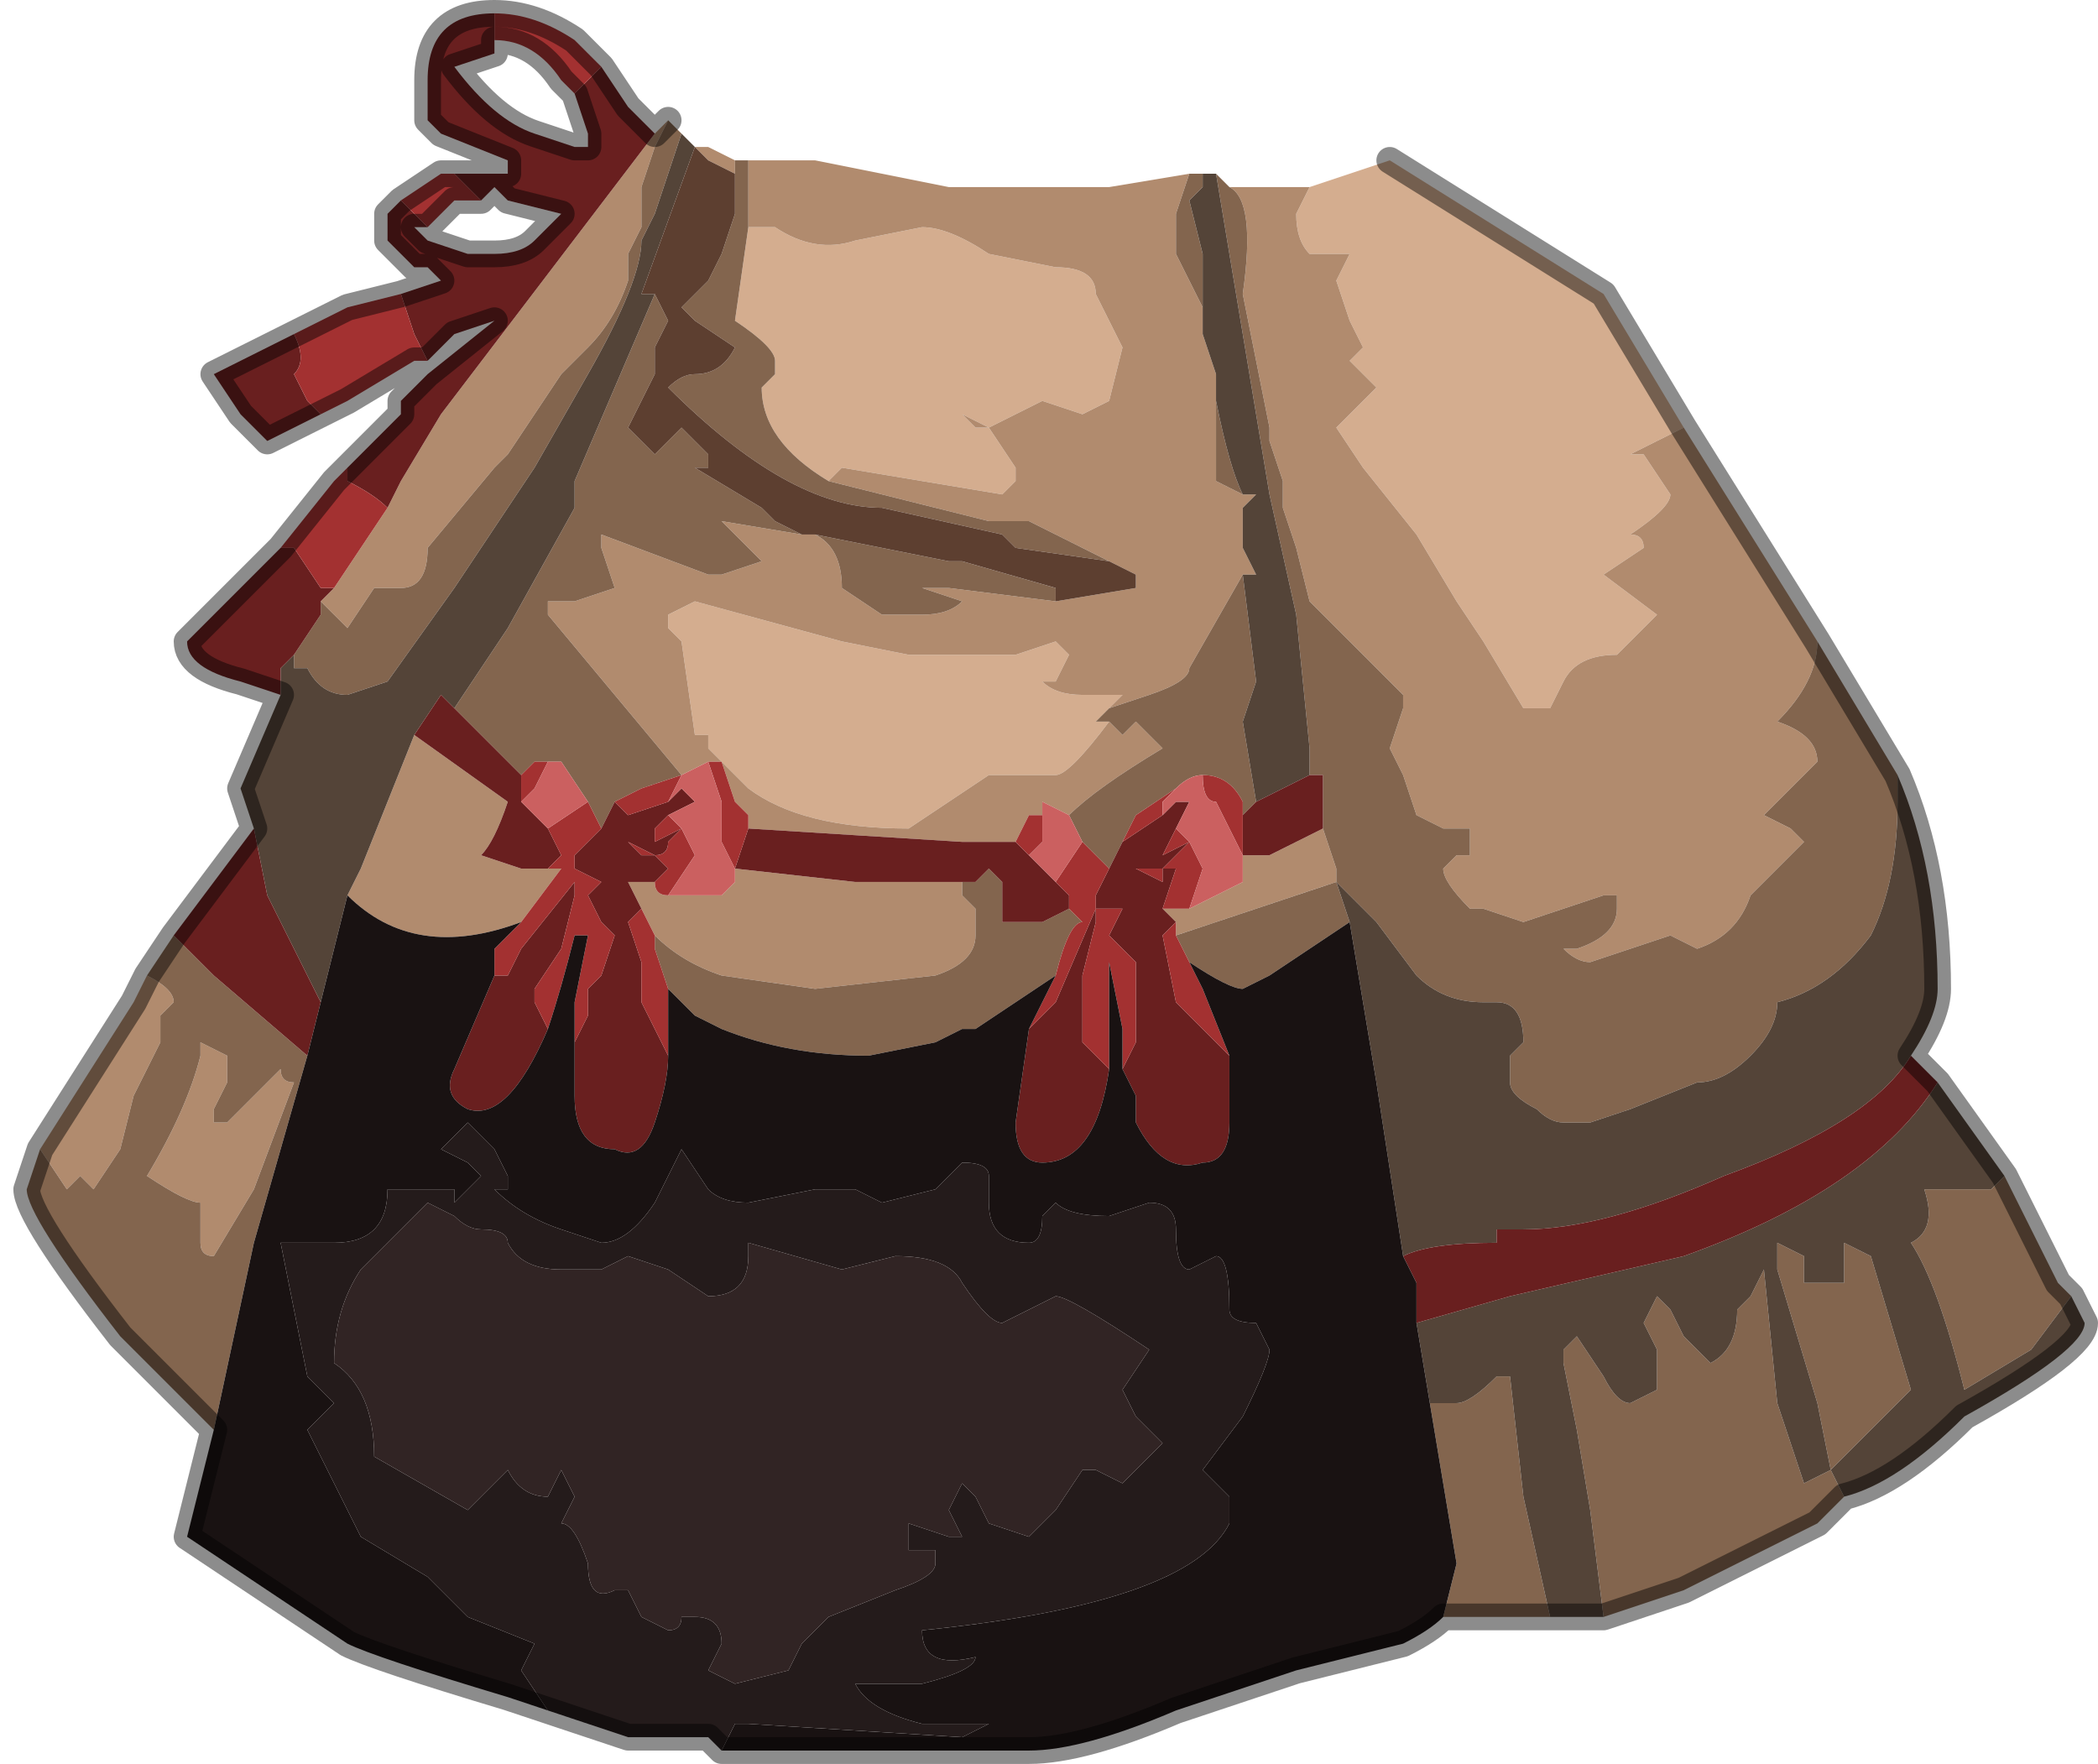 <?xml version="1.0" encoding="UTF-8" standalone="no"?>
<svg xmlns:xlink="http://www.w3.org/1999/xlink" height="6.6px" width="7.85px" xmlns="http://www.w3.org/2000/svg">
  <g transform="matrix(1.0, 0.0, 0.0, 1.0, 4.2, 6.7)">
    <path d="M0.7 -6.0 L0.7 -6.0 1.0 -6.1 1.4 -5.85 1.8 -5.6 2.1 -5.1 1.9 -5.0 1.95 -5.0 2.05 -4.85 Q2.05 -4.8 1.9 -4.7 1.95 -4.7 1.95 -4.65 L1.8 -4.55 2.0 -4.4 1.9 -4.3 1.85 -4.25 Q1.7 -4.25 1.65 -4.15 L1.6 -4.05 1.5 -4.05 1.35 -4.3 1.25 -4.45 1.1 -4.7 0.9 -4.95 0.8 -5.1 0.9 -5.2 0.95 -5.25 0.85 -5.35 0.9 -5.4 0.9 -5.4 0.85 -5.5 0.8 -5.65 0.85 -5.75 0.7 -5.75 Q0.65 -5.8 0.65 -5.9 L0.7 -6.0 M-0.05 -4.0 Q-0.2 -3.8 -0.25 -3.8 L-0.3 -3.8 -0.45 -3.8 -0.5 -3.8 -0.65 -3.7 -0.8 -3.6 Q-1.2 -3.6 -1.4 -3.75 L-1.4 -3.75 -1.55 -3.9 -1.55 -3.95 -1.6 -3.95 -1.65 -4.3 -1.7 -4.35 -1.7 -4.4 -1.6 -4.45 -1.05 -4.3 -0.8 -4.25 -0.6 -4.25 -0.4 -4.25 -0.25 -4.3 -0.2 -4.25 -0.25 -4.15 -0.25 -4.15 -0.3 -4.15 Q-0.25 -4.1 -0.15 -4.1 L-0.1 -4.1 0.0 -4.1 -0.05 -4.05 -0.05 -4.05 -0.1 -4.0 -0.1 -4.0 -0.05 -4.0 M-1.1 -4.9 Q-1.35 -5.05 -1.35 -5.25 L-1.3 -5.3 -1.3 -5.35 Q-1.3 -5.4 -1.45 -5.5 L-1.4 -5.85 -1.3 -5.85 Q-1.15 -5.75 -1.0 -5.8 L-0.75 -5.85 Q-0.65 -5.85 -0.5 -5.75 L-0.25 -5.7 Q-0.1 -5.7 -0.1 -5.6 L0.0 -5.4 -0.05 -5.2 -0.15 -5.15 -0.3 -5.2 -0.4 -5.15 -0.5 -5.1 -0.5 -5.1 -0.6 -5.15 -0.55 -5.1 -0.5 -5.1 -0.4 -4.95 -0.4 -4.9 -0.45 -4.85 -1.05 -4.95 -1.1 -4.9" fill="#d4ad8f" fill-rule="evenodd" stroke="none"/>
    <path d="M0.7 -6.0 L0.65 -5.9 Q0.65 -5.8 0.7 -5.75 L0.85 -5.75 0.8 -5.65 0.85 -5.5 0.9 -5.4 0.9 -5.4 0.85 -5.35 0.95 -5.25 0.9 -5.2 0.8 -5.1 0.9 -4.95 1.1 -4.7 1.25 -4.45 1.35 -4.3 1.5 -4.05 1.6 -4.05 1.65 -4.15 Q1.7 -4.25 1.85 -4.25 L1.9 -4.3 2.0 -4.4 1.8 -4.55 1.95 -4.65 Q1.95 -4.7 1.9 -4.7 2.05 -4.8 2.05 -4.85 L1.95 -5.0 1.9 -5.0 2.1 -5.1 2.6 -4.3 2.6 -4.3 Q2.6 -4.15 2.45 -4.0 2.6 -3.95 2.6 -3.85 L2.4 -3.65 2.5 -3.6 2.55 -3.55 2.35 -3.35 Q2.3 -3.2 2.15 -3.15 L2.05 -3.2 1.9 -3.15 1.9 -3.15 1.75 -3.1 Q1.7 -3.1 1.65 -3.15 L1.7 -3.15 Q1.85 -3.2 1.85 -3.3 L1.85 -3.35 1.8 -3.35 1.5 -3.25 1.35 -3.3 1.3 -3.3 Q1.2 -3.4 1.2 -3.45 L1.25 -3.5 1.3 -3.5 1.3 -3.6 1.2 -3.6 1.1 -3.65 1.05 -3.8 1.0 -3.9 1.05 -4.05 1.05 -4.1 0.7 -4.45 0.65 -4.65 0.6 -4.8 0.6 -4.9 0.55 -5.05 0.55 -5.1 0.45 -5.6 Q0.5 -5.95 0.4 -6.0 L0.7 -6.0 M0.75 -3.6 L0.8 -3.45 0.8 -3.4 0.8 -3.4 0.5 -3.3 0.2 -3.2 0.2 -3.25 0.1 -3.35 0.1 -3.35 0.15 -3.3 0.25 -3.3 0.35 -3.35 0.45 -3.4 0.45 -3.5 0.55 -3.5 Q0.65 -3.55 0.75 -3.6 L0.75 -3.6 M0.3 -5.55 L0.3 -5.45 0.35 -5.3 0.35 -4.9 0.45 -4.85 0.5 -4.85 0.5 -4.85 0.45 -4.8 0.45 -4.7 0.45 -4.65 0.5 -4.55 0.45 -4.55 0.25 -4.2 Q0.25 -4.15 0.1 -4.1 L-0.05 -4.05 0.0 -4.1 -0.1 -4.1 -0.15 -4.1 Q-0.25 -4.1 -0.3 -4.15 L-0.25 -4.15 -0.25 -4.15 -0.2 -4.25 -0.25 -4.3 -0.4 -4.25 -0.6 -4.25 -0.8 -4.25 -1.05 -4.3 -1.6 -4.45 -1.7 -4.4 -1.7 -4.35 -1.65 -4.3 -1.6 -3.95 -1.55 -3.95 -1.55 -3.9 -1.4 -3.75 -1.4 -3.75 Q-1.2 -3.6 -0.8 -3.6 L-0.65 -3.7 -0.5 -3.8 -0.45 -3.8 -0.3 -3.8 -0.25 -3.8 Q-0.2 -3.8 -0.05 -4.0 L0.0 -3.95 0.05 -4.0 0.05 -4.0 0.15 -3.9 Q-0.1 -3.75 -0.2 -3.65 L-0.3 -3.7 -0.3 -3.65 -0.35 -3.65 -0.4 -3.55 -0.6 -3.55 -1.4 -3.6 -1.4 -3.65 -1.45 -3.7 -1.5 -3.85 -1.55 -3.85 -1.65 -3.8 -1.65 -3.8 -2.15 -4.4 -2.15 -4.45 -2.05 -4.45 -1.9 -4.5 -1.95 -4.65 -1.95 -4.7 -1.55 -4.55 -1.5 -4.55 -1.35 -4.6 -1.45 -4.7 -1.5 -4.75 -1.2 -4.7 -1.15 -4.7 Q-1.05 -4.65 -1.05 -4.5 L-0.9 -4.4 -0.9 -4.4 -0.75 -4.4 Q-0.65 -4.4 -0.6 -4.45 L-0.75 -4.5 -0.75 -4.5 -0.65 -4.5 -0.25 -4.45 0.05 -4.5 0.05 -4.55 -0.05 -4.6 -0.35 -4.75 -0.5 -4.75 -1.1 -4.9 -1.05 -4.95 -0.45 -4.85 -0.4 -4.9 -0.4 -4.95 -0.5 -5.1 -0.55 -5.1 -0.6 -5.15 -0.5 -5.1 -0.5 -5.1 -0.4 -5.15 -0.3 -5.2 -0.15 -5.15 -0.05 -5.2 0.0 -5.4 -0.1 -5.6 Q-0.1 -5.7 -0.25 -5.7 L-0.5 -5.75 Q-0.65 -5.85 -0.75 -5.85 L-1.0 -5.8 Q-1.15 -5.75 -1.3 -5.85 L-1.4 -5.85 -1.4 -6.1 -1.15 -6.1 -0.65 -6.0 -0.2 -6.0 -0.05 -6.0 0.25 -6.05 0.2 -5.9 0.2 -5.75 0.3 -5.55 M-4.05 -2.4 L-3.7 -2.95 -3.65 -3.05 -3.65 -3.05 Q-3.55 -3.0 -3.55 -2.95 L-3.6 -2.9 -3.6 -2.8 -3.7 -2.6 -3.75 -2.4 -3.85 -2.25 -3.9 -2.3 -3.95 -2.25 -4.05 -2.4 M-1.75 -6.2 L-1.7 -6.25 -1.7 -6.25 -1.75 -6.15 -1.8 -6.0 -1.8 -5.85 -1.85 -5.75 -1.85 -5.65 Q-1.9 -5.5 -2.0 -5.4 L-2.1 -5.3 -2.3 -5.0 -2.35 -4.95 -2.6 -4.65 Q-2.6 -4.5 -2.7 -4.5 L-2.8 -4.5 -2.9 -4.35 -3.0 -4.45 -2.95 -4.5 -2.75 -4.8 -2.7 -4.9 -2.55 -5.15 -1.75 -6.2 -1.75 -6.2 M-1.6 -6.15 L-1.6 -6.15 -1.55 -6.15 -1.45 -6.1 -1.45 -6.05 -1.55 -6.1 -1.6 -6.15 M-2.25 -3.25 Q-2.65 -3.1 -2.9 -3.35 L-2.85 -3.45 -2.65 -3.95 -2.3 -3.7 Q-2.35 -3.55 -2.4 -3.5 L-2.25 -3.45 -2.15 -3.45 -2.1 -3.45 -2.25 -3.25 M-1.7 -3.35 L-1.6 -3.35 -1.5 -3.35 -1.45 -3.4 -1.45 -3.45 -1.0 -3.4 -0.6 -3.4 -0.6 -3.35 -0.55 -3.3 -0.55 -3.2 Q-0.55 -3.1 -0.7 -3.05 L-1.15 -3.0 -1.5 -3.05 Q-1.65 -3.1 -1.75 -3.2 L-1.8 -3.3 -1.85 -3.4 -1.8 -3.4 -1.75 -3.4 Q-1.75 -3.35 -1.7 -3.35 M-3.1 -2.65 L-3.25 -2.25 -3.4 -2.0 Q-3.45 -2.0 -3.45 -2.05 L-3.45 -2.2 Q-3.5 -2.2 -3.65 -2.3 -3.5 -2.55 -3.45 -2.75 L-3.45 -2.8 -3.35 -2.75 -3.35 -2.65 -3.4 -2.55 -3.4 -2.5 -3.35 -2.5 -3.15 -2.7 Q-3.15 -2.65 -3.1 -2.65" fill="#b18b6e" fill-rule="evenodd" stroke="none"/>
    <path d="M0.35 -6.05 L0.4 -6.0 Q0.5 -5.95 0.45 -5.6 L0.55 -5.1 0.55 -5.05 0.6 -4.9 0.6 -4.8 0.65 -4.65 0.7 -4.45 1.05 -4.1 1.05 -4.05 1.0 -3.9 1.05 -3.8 1.1 -3.65 1.2 -3.6 1.3 -3.6 1.3 -3.5 1.25 -3.5 1.2 -3.45 Q1.2 -3.4 1.3 -3.3 L1.35 -3.3 1.5 -3.25 1.8 -3.35 1.85 -3.35 1.85 -3.3 Q1.85 -3.2 1.7 -3.15 L1.65 -3.15 Q1.7 -3.1 1.75 -3.1 L1.9 -3.15 1.9 -3.15 2.05 -3.2 2.15 -3.15 Q2.3 -3.2 2.35 -3.35 L2.55 -3.55 2.5 -3.6 2.4 -3.65 2.6 -3.85 Q2.6 -3.95 2.45 -4.0 2.6 -4.15 2.6 -4.3 L2.6 -4.3 2.6 -4.3 2.9 -3.8 2.9 -3.7 Q2.9 -3.4 2.8 -3.2 2.65 -3.0 2.45 -2.95 2.45 -2.85 2.35 -2.75 2.25 -2.65 2.15 -2.65 L1.9 -2.55 1.75 -2.5 1.65 -2.5 Q1.6 -2.5 1.55 -2.55 1.45 -2.6 1.45 -2.65 L1.45 -2.75 1.5 -2.8 Q1.5 -2.95 1.4 -2.95 L1.35 -2.95 Q1.2 -2.95 1.1 -3.05 L0.95 -3.25 0.8 -3.4 0.8 -3.45 0.75 -3.6 0.75 -3.8 0.7 -3.8 0.7 -3.9 0.65 -4.4 0.55 -4.85 0.35 -6.05 M0.3 -6.05 L0.3 -6.0 0.25 -5.95 0.3 -5.75 0.3 -5.55 0.2 -5.75 0.2 -5.9 0.25 -6.05 0.3 -6.05 0.3 -6.05 M0.35 -5.3 L0.35 -5.2 Q0.4 -4.95 0.45 -4.85 L0.35 -4.9 0.35 -5.3 M0.45 -4.8 L0.45 -4.65 0.45 -4.7 0.45 -4.8 M0.45 -4.55 L0.5 -4.15 0.45 -4.0 0.5 -3.7 0.45 -3.65 0.45 -3.7 Q0.4 -3.8 0.3 -3.8 L0.3 -3.8 Q0.25 -3.8 0.2 -3.75 L0.05 -3.65 0.0 -3.55 -0.05 -3.45 -0.05 -3.45 -0.15 -3.55 -0.2 -3.65 Q-0.1 -3.75 0.15 -3.9 L0.05 -4.0 0.05 -4.0 0.0 -3.95 -0.05 -4.0 -0.1 -4.0 -0.1 -4.0 -0.05 -4.05 -0.05 -4.05 0.1 -4.1 Q0.25 -4.15 0.25 -4.2 L0.45 -4.55 M3.3 -2.3 L3.5 -1.9 3.55 -1.85 3.4 -1.65 3.15 -1.5 Q3.05 -1.9 2.95 -2.05 3.05 -2.1 3.0 -2.25 L3.25 -2.25 3.3 -2.3 M2.7 -1.1 L2.65 -1.05 2.6 -1.0 Q2.2 -0.8 2.1 -0.75 1.95 -0.7 1.8 -0.65 L1.75 -1.05 1.7 -1.35 1.65 -1.6 1.65 -1.65 1.7 -1.7 1.8 -1.55 Q1.85 -1.45 1.9 -1.45 L2.0 -1.5 2.0 -1.65 1.95 -1.75 2.0 -1.85 2.05 -1.8 Q2.05 -1.8 2.1 -1.7 L2.2 -1.6 Q2.3 -1.65 2.3 -1.8 L2.35 -1.85 2.4 -1.95 2.45 -1.45 2.55 -1.15 2.65 -1.2 2.6 -1.45 2.45 -1.95 2.45 -2.05 2.55 -2.0 2.55 -1.9 2.65 -1.9 Q2.7 -1.9 2.7 -1.9 L2.7 -2.05 2.8 -2.0 2.95 -1.5 2.8 -1.35 2.65 -1.2 2.7 -1.1 M1.6 -0.65 L1.2 -0.65 1.25 -0.85 1.2 -1.15 1.15 -1.45 1.25 -1.45 Q1.3 -1.45 1.4 -1.55 L1.4 -1.55 1.45 -1.55 1.5 -1.1 1.6 -0.65 M-3.4 -1.35 L-3.75 -1.7 Q-4.1 -2.15 -4.1 -2.25 L-4.05 -2.4 -3.95 -2.25 -3.9 -2.3 -3.85 -2.25 -3.75 -2.4 -3.7 -2.6 -3.6 -2.8 -3.6 -2.9 -3.55 -2.95 Q-3.55 -3.0 -3.65 -3.05 L-3.65 -3.05 -3.55 -3.2 -3.4 -3.05 -3.05 -2.75 -3.25 -2.05 -3.4 -1.35 M-1.7 -6.25 L-1.7 -6.25 -1.65 -6.2 -1.7 -6.05 -1.75 -5.9 -1.8 -5.8 Q-1.8 -5.65 -2.0 -5.3 L-2.2 -4.95 -2.3 -4.8 -2.5 -4.5 -2.75 -4.15 -2.9 -4.1 Q-3.0 -4.1 -3.05 -4.2 L-3.1 -4.2 -3.1 -4.25 -3.0 -4.4 -3.0 -4.45 -2.9 -4.35 -2.8 -4.5 -2.7 -4.5 Q-2.6 -4.5 -2.6 -4.65 L-2.35 -4.95 -2.3 -5.0 -2.1 -5.3 -2.0 -5.4 Q-1.9 -5.5 -1.85 -5.65 L-1.85 -5.75 -1.8 -5.85 -1.8 -6.0 -1.75 -6.15 -1.7 -6.25 M-1.45 -6.1 L-1.4 -6.1 -1.4 -5.85 -1.45 -5.5 Q-1.3 -5.4 -1.3 -5.35 L-1.3 -5.3 -1.35 -5.25 Q-1.35 -5.05 -1.1 -4.9 L-0.5 -4.75 -0.35 -4.75 -0.05 -4.6 -0.4 -4.65 -0.45 -4.7 -0.9 -4.8 Q-1.25 -4.8 -1.7 -5.25 -1.65 -5.3 -1.6 -5.3 -1.5 -5.3 -1.45 -5.4 L-1.6 -5.5 -1.65 -5.55 -1.55 -5.65 -1.5 -5.75 -1.45 -5.9 -1.45 -6.05 -1.45 -6.1 M-0.25 -4.45 L-0.65 -4.5 -0.75 -4.5 -0.75 -4.5 -0.6 -4.45 Q-0.65 -4.4 -0.75 -4.4 L-0.9 -4.4 -0.9 -4.4 -1.05 -4.5 Q-1.05 -4.65 -1.15 -4.7 L-0.65 -4.6 -0.6 -4.6 -0.25 -4.5 -0.25 -4.45 M-1.2 -4.7 L-1.5 -4.75 -1.45 -4.7 -1.35 -4.6 -1.5 -4.55 -1.55 -4.55 -1.95 -4.7 -1.95 -4.65 -1.9 -4.5 -2.05 -4.45 -2.15 -4.45 -2.15 -4.4 -1.65 -3.8 -1.8 -3.75 -1.9 -3.7 -1.95 -3.6 -1.95 -3.6 -2.0 -3.7 -2.1 -3.85 -2.15 -3.85 -2.15 -3.85 -2.2 -3.85 -2.25 -3.8 -2.5 -4.05 -2.3 -4.35 -2.05 -4.8 -2.05 -4.9 -1.75 -5.6 -1.7 -5.5 -1.75 -5.4 -1.75 -5.3 -1.8 -5.2 -1.85 -5.1 -1.75 -5.0 -1.65 -5.1 -1.6 -5.05 -1.55 -5.0 -1.55 -4.95 -1.6 -4.95 -1.35 -4.8 -1.3 -4.75 -1.2 -4.7 M0.8 -3.4 L0.85 -3.25 0.55 -3.05 0.45 -3.0 Q0.4 -3.0 0.25 -3.1 L0.2 -3.2 0.5 -3.3 0.8 -3.4 0.8 -3.4 M-0.25 -3.05 L-0.55 -2.85 -0.6 -2.85 -0.7 -2.8 -0.95 -2.75 Q-1.25 -2.75 -1.5 -2.85 L-1.6 -2.9 -1.7 -3.0 -1.7 -3.0 -1.75 -3.15 -1.75 -3.2 Q-1.65 -3.1 -1.5 -3.05 L-1.15 -3.0 -0.7 -3.05 Q-0.55 -3.1 -0.55 -3.2 L-0.55 -3.3 -0.6 -3.35 -0.6 -3.4 -0.55 -3.4 -0.5 -3.45 -0.45 -3.4 -0.45 -3.25 -0.3 -3.25 -0.2 -3.3 -0.15 -3.25 Q-0.2 -3.25 -0.25 -3.05 M-3.1 -2.65 Q-3.15 -2.65 -3.15 -2.7 L-3.35 -2.5 -3.4 -2.5 -3.4 -2.55 -3.35 -2.65 -3.35 -2.75 -3.45 -2.8 -3.45 -2.75 Q-3.5 -2.55 -3.65 -2.3 -3.5 -2.2 -3.45 -2.2 L-3.45 -2.05 Q-3.45 -2.0 -3.4 -2.0 L-3.25 -2.25 -3.1 -2.65" fill="#83654e" fill-rule="evenodd" stroke="none"/>
    <path d="M0.35 -6.05 L0.55 -4.85 0.65 -4.4 0.7 -3.9 0.7 -3.8 0.5 -3.7 0.45 -4.0 0.5 -4.15 0.45 -4.55 0.5 -4.55 0.45 -4.65 0.45 -4.8 0.5 -4.85 0.5 -4.85 0.45 -4.85 Q0.4 -4.95 0.35 -5.2 L0.35 -5.3 0.3 -5.45 0.3 -5.55 0.3 -5.75 0.25 -5.95 0.3 -6.0 0.3 -6.05 0.35 -6.05 0.35 -6.05 M0.8 -3.45 L0.8 -3.4 0.95 -3.25 1.1 -3.05 Q1.2 -2.95 1.35 -2.95 L1.4 -2.95 Q1.5 -2.95 1.5 -2.8 L1.45 -2.75 1.45 -2.65 Q1.45 -2.6 1.55 -2.55 1.6 -2.5 1.65 -2.5 L1.75 -2.5 1.9 -2.55 2.15 -2.65 Q2.25 -2.65 2.35 -2.75 2.45 -2.85 2.45 -2.95 2.65 -3.0 2.8 -3.2 2.9 -3.4 2.9 -3.7 L2.9 -3.8 Q3.05 -3.45 3.05 -3.0 3.05 -2.9 2.95 -2.75 2.8 -2.5 2.25 -2.3 1.8 -2.1 1.5 -2.1 L1.4 -2.1 1.4 -2.05 Q1.15 -2.05 1.05 -2.0 L0.95 -2.65 0.85 -3.25 0.8 -3.4 0.8 -3.45 M1.1 -1.75 L1.45 -1.85 2.1 -2.0 Q2.8 -2.25 3.05 -2.65 L3.3 -2.3 3.25 -2.25 3.0 -2.25 Q3.05 -2.1 2.95 -2.05 3.05 -1.9 3.15 -1.5 L3.4 -1.65 3.55 -1.85 3.6 -1.75 Q3.6 -1.65 3.15 -1.4 2.9 -1.15 2.7 -1.1 L2.65 -1.2 2.8 -1.35 2.95 -1.5 2.8 -2.0 2.7 -2.05 2.7 -1.9 Q2.7 -1.9 2.65 -1.9 L2.55 -1.9 2.55 -2.0 2.45 -2.05 2.45 -1.95 2.6 -1.45 2.65 -1.2 2.55 -1.15 2.45 -1.45 2.4 -1.95 2.35 -1.85 2.3 -1.8 Q2.3 -1.65 2.2 -1.6 L2.1 -1.7 Q2.05 -1.8 2.05 -1.8 L2.0 -1.85 1.95 -1.75 2.0 -1.65 2.0 -1.5 1.9 -1.45 Q1.85 -1.45 1.8 -1.55 L1.7 -1.7 1.65 -1.65 1.65 -1.6 1.7 -1.35 1.75 -1.05 1.8 -0.65 1.65 -0.65 1.6 -0.65 1.5 -1.1 1.45 -1.55 1.4 -1.55 1.4 -1.55 Q1.3 -1.45 1.25 -1.45 L1.15 -1.45 1.1 -1.75 M-3.25 -3.6 L-3.3 -3.75 -3.15 -4.1 -3.15 -4.2 -3.1 -4.25 -3.1 -4.2 -3.05 -4.2 Q-3.0 -4.1 -2.9 -4.1 L-2.75 -4.15 -2.5 -4.5 -2.3 -4.8 -2.2 -4.95 -2.0 -5.3 Q-1.8 -5.65 -1.8 -5.8 L-1.75 -5.9 -1.7 -6.05 -1.65 -6.2 -1.6 -6.15 -1.6 -6.15 -1.8 -5.6 -1.75 -5.6 -1.75 -5.6 -2.05 -4.9 -2.05 -4.8 -2.3 -4.35 -2.5 -4.05 -2.55 -4.1 -2.65 -3.95 -2.85 -3.45 -2.9 -3.35 -3.0 -2.95 -3.2 -3.35 -3.25 -3.6" fill="#544438" fill-rule="evenodd" stroke="none"/>
    <path d="M0.7 -3.8 L0.75 -3.8 0.75 -3.6 0.75 -3.6 Q0.65 -3.55 0.55 -3.5 L0.45 -3.5 0.45 -3.65 0.5 -3.7 0.7 -3.8 M2.95 -2.75 L3.05 -2.65 Q2.8 -2.25 2.1 -2.0 L1.45 -1.85 1.1 -1.75 1.1 -1.9 1.05 -2.0 Q1.15 -2.05 1.4 -2.05 L1.4 -2.1 1.5 -2.1 Q1.8 -2.1 2.25 -2.3 2.8 -2.5 2.95 -2.75 M-3.55 -3.2 L-3.25 -3.6 -3.2 -3.35 -3.0 -2.95 -3.05 -2.75 -3.4 -3.05 -3.55 -3.2 M-3.15 -4.1 L-3.3 -4.15 Q-3.5 -4.2 -3.5 -4.3 L-3.15 -4.65 -3.15 -4.65 -3.1 -4.65 -3.0 -4.5 -2.95 -4.5 -3.0 -4.45 -3.0 -4.4 -3.1 -4.25 -3.15 -4.2 -3.15 -4.1 M-2.9 -4.95 L-2.7 -5.15 -2.7 -5.2 -2.6 -5.3 -2.6 -5.3 -2.35 -5.5 -2.5 -5.45 -2.6 -5.35 -2.65 -5.45 -2.7 -5.6 -2.55 -5.65 -2.6 -5.7 -2.65 -5.7 -2.75 -5.8 -2.75 -5.9 -2.7 -5.95 -2.6 -5.85 -2.65 -5.85 -2.6 -5.8 -2.45 -5.75 -2.35 -5.75 Q-2.25 -5.75 -2.2 -5.8 L-2.1 -5.9 -2.3 -5.95 -2.35 -6.0 -2.4 -5.95 -2.45 -6.0 -2.5 -6.05 -2.3 -6.05 -2.3 -6.1 -2.55 -6.2 -2.6 -6.25 -2.6 -6.4 Q-2.6 -6.65 -2.35 -6.65 L-2.35 -6.65 -2.35 -6.5 -2.5 -6.45 Q-2.35 -6.25 -2.2 -6.2 L-2.05 -6.15 -2.0 -6.15 -2.0 -6.2 -2.05 -6.35 -2.0 -6.4 -1.95 -6.45 -1.85 -6.3 -1.75 -6.2 -1.75 -6.2 -2.55 -5.15 -2.7 -4.9 -2.75 -4.8 Q-2.8 -4.85 -2.9 -4.9 L-2.9 -4.95 M-3.0 -5.15 L-3.2 -5.05 -3.3 -5.15 -3.4 -5.3 -3.1 -5.45 -3.1 -5.45 Q-3.05 -5.35 -3.1 -5.3 L-3.05 -5.2 -3.0 -5.15 M-1.4 -3.6 L-0.6 -3.55 -0.4 -3.55 -0.35 -3.65 -0.4 -3.55 -0.4 -3.55 -0.35 -3.5 -0.3 -3.45 -0.25 -3.4 -0.2 -3.35 -0.2 -3.3 -0.3 -3.25 -0.45 -3.25 -0.45 -3.4 -0.5 -3.45 -0.55 -3.4 -0.6 -3.4 -1.0 -3.4 -1.45 -3.45 -1.45 -3.45 -1.4 -3.6 M0.15 -3.65 L0.2 -3.7 0.25 -3.7 0.2 -3.6 0.15 -3.5 0.15 -3.5 0.25 -3.55 0.2 -3.5 0.15 -3.45 0.05 -3.45 0.15 -3.4 Q0.15 -3.4 0.15 -3.45 L0.2 -3.45 0.15 -3.3 0.1 -3.35 0.1 -3.35 0.2 -3.25 0.15 -3.2 0.2 -2.95 0.25 -2.9 0.4 -2.75 0.4 -2.5 Q0.4 -2.35 0.3 -2.35 0.15 -2.3 0.05 -2.5 L0.05 -2.6 0.0 -2.7 0.05 -2.8 0.05 -2.9 0.05 -3.1 0.0 -3.15 -0.05 -3.2 0.0 -3.3 -0.1 -3.3 -0.1 -3.35 -0.05 -3.45 -0.05 -3.45 0.0 -3.55 0.0 -3.55 0.15 -3.65 M0.25 -3.55 L0.25 -3.55 0.25 -3.55 M-0.05 -2.7 Q-0.1 -2.35 -0.3 -2.35 -0.4 -2.35 -0.4 -2.5 L-0.35 -2.85 -0.3 -2.9 -0.25 -2.95 -0.1 -3.3 -0.1 -3.25 -0.15 -3.05 -0.15 -2.8 -0.05 -2.7 M-1.7 -2.75 Q-1.7 -2.65 -1.75 -2.5 -1.8 -2.35 -1.9 -2.4 -2.05 -2.4 -2.05 -2.6 L-2.05 -2.8 -2.0 -2.9 -2.0 -3.0 -1.95 -3.05 -1.9 -3.2 -1.95 -3.25 -2.0 -3.35 -1.95 -3.4 -2.05 -3.45 -2.05 -3.5 -1.95 -3.6 -1.95 -3.6 -1.9 -3.7 -1.85 -3.65 -1.7 -3.7 -1.65 -3.75 -1.6 -3.7 -1.7 -3.65 -1.75 -3.6 -1.75 -3.55 -1.65 -3.6 -1.7 -3.55 Q-1.7 -3.5 -1.75 -3.5 L-1.85 -3.55 -1.8 -3.5 -1.75 -3.5 -1.7 -3.45 -1.75 -3.4 -1.8 -3.4 -1.85 -3.4 -1.8 -3.3 -1.8 -3.3 -1.85 -3.25 -1.8 -3.1 -1.8 -2.95 -1.7 -2.75 M-2.15 -2.85 Q-2.3 -2.5 -2.45 -2.55 -2.55 -2.6 -2.5 -2.7 L-2.35 -3.05 -2.3 -3.05 -2.25 -3.15 -2.05 -3.4 -2.05 -3.35 -2.1 -3.15 -2.2 -3.0 -2.2 -2.95 -2.15 -2.85 M-2.5 -4.05 L-2.25 -3.8 -2.2 -3.85 -2.25 -3.8 -2.25 -3.7 -2.2 -3.65 -2.15 -3.6 -2.1 -3.5 -2.15 -3.45 -2.25 -3.45 -2.4 -3.5 Q-2.35 -3.55 -2.3 -3.7 L-2.65 -3.95 -2.55 -4.1 -2.5 -4.05 M-1.65 -3.6 L-1.65 -3.6 -1.65 -3.6" fill="#691f1f" fill-rule="evenodd" stroke="none"/>
    <path d="M-0.05 -4.6 L0.05 -4.55 0.05 -4.5 -0.25 -4.45 -0.25 -4.5 -0.6 -4.6 -0.65 -4.6 -1.15 -4.7 -1.2 -4.7 -1.3 -4.75 -1.35 -4.8 -1.6 -4.95 -1.55 -4.95 -1.55 -5.0 -1.6 -5.05 -1.65 -5.1 -1.75 -5.0 -1.85 -5.1 -1.8 -5.2 -1.75 -5.3 -1.75 -5.4 -1.7 -5.5 -1.75 -5.6 -1.75 -5.6 -1.8 -5.6 -1.6 -6.15 -1.55 -6.1 -1.45 -6.05 -1.45 -5.9 -1.5 -5.75 -1.55 -5.65 -1.65 -5.55 -1.6 -5.5 -1.45 -5.4 Q-1.5 -5.3 -1.6 -5.3 -1.65 -5.3 -1.7 -5.25 -1.25 -4.8 -0.9 -4.8 L-0.45 -4.7 -0.4 -4.65 -0.05 -4.6" fill="#5d3f30" fill-rule="evenodd" stroke="none"/>
    <path d="M-3.15 -4.65 L-2.95 -4.9 -2.9 -4.95 -2.9 -4.9 Q-2.8 -4.85 -2.75 -4.8 L-2.95 -4.5 -3.0 -4.5 -3.1 -4.65 -3.15 -4.65 M-2.6 -5.35 L-2.65 -5.35 -2.9 -5.2 -3.0 -5.15 -3.05 -5.2 -3.1 -5.3 Q-3.05 -5.35 -3.1 -5.45 L-3.1 -5.45 -2.9 -5.55 -2.7 -5.6 -2.65 -5.45 -2.6 -5.35 M-2.7 -5.95 L-2.55 -6.05 -2.55 -6.05 -2.5 -6.05 -2.45 -6.0 -2.4 -5.95 -2.5 -5.95 -2.55 -5.9 -2.6 -5.85 -2.7 -5.95 M-2.35 -6.65 Q-2.2 -6.65 -2.05 -6.55 L-1.95 -6.45 -2.0 -6.4 -2.05 -6.35 -2.1 -6.4 Q-2.2 -6.55 -2.35 -6.55 L-2.35 -6.5 -2.35 -6.65 M-1.55 -3.85 L-1.5 -3.85 -1.45 -3.7 -1.4 -3.65 -1.4 -3.6 -1.45 -3.45 -1.45 -3.45 -1.45 -3.4 -1.45 -3.45 -1.5 -3.55 -1.5 -3.7 -1.5 -3.7 -1.55 -3.85 -1.55 -3.85 M-0.35 -3.65 L-0.3 -3.65 -0.3 -3.65 -0.3 -3.55 -0.35 -3.5 -0.35 -3.5 -0.4 -3.55 -0.4 -3.55 -0.35 -3.65 M0.45 -3.4 L0.45 -3.5 0.4 -3.6 0.35 -3.7 Q0.3 -3.7 0.3 -3.8 L0.3 -3.8 0.3 -3.8 Q0.4 -3.8 0.45 -3.7 L0.45 -3.65 0.45 -3.5 0.45 -3.4 M0.2 -3.75 L0.15 -3.7 0.15 -3.65 0.0 -3.55 0.0 -3.55 0.05 -3.65 0.2 -3.75 M0.2 -3.6 L0.25 -3.55 0.3 -3.45 0.25 -3.3 0.15 -3.3 0.2 -3.45 0.15 -3.45 Q0.15 -3.4 0.15 -3.4 L0.05 -3.45 0.15 -3.45 0.2 -3.5 0.25 -3.55 0.15 -3.5 0.15 -3.5 0.2 -3.6 M-0.05 -3.45 L-0.1 -3.35 -0.1 -3.3 0.0 -3.3 -0.05 -3.2 0.0 -3.15 0.05 -3.1 0.05 -2.9 0.05 -2.8 0.0 -2.7 0.0 -2.85 -0.05 -3.1 -0.05 -2.7 -0.15 -2.8 -0.15 -3.05 -0.1 -3.25 -0.1 -3.3 -0.25 -2.95 -0.3 -2.9 -0.35 -2.85 -0.3 -2.95 -0.25 -3.05 Q-0.2 -3.25 -0.15 -3.25 L-0.2 -3.3 -0.2 -3.35 -0.25 -3.4 -0.15 -3.55 -0.05 -3.45 M0.4 -2.75 L0.25 -2.9 0.2 -2.95 0.15 -3.2 0.2 -3.25 0.2 -3.2 0.25 -3.1 0.3 -3.0 0.4 -2.75 M-1.7 -3.0 L-1.7 -2.75 -1.8 -2.95 -1.8 -3.1 -1.85 -3.25 -1.8 -3.3 -1.8 -3.3 -1.75 -3.2 -1.75 -3.15 -1.7 -3.0 -1.7 -3.0 M-2.05 -2.8 L-2.05 -2.95 -2.0 -3.2 -2.05 -3.2 Q-2.1 -3.0 -2.15 -2.85 L-2.2 -2.95 -2.2 -3.0 -2.1 -3.15 -2.05 -3.35 -2.05 -3.4 -2.25 -3.15 -2.3 -3.05 -2.35 -3.05 -2.35 -3.15 -2.25 -3.25 -2.25 -3.25 -2.1 -3.45 -2.15 -3.45 -2.1 -3.5 -2.15 -3.6 -2.0 -3.7 -1.95 -3.6 -2.05 -3.5 -2.05 -3.45 -1.95 -3.4 -2.0 -3.35 -1.95 -3.25 -1.9 -3.2 -1.95 -3.05 -2.0 -3.0 -2.0 -2.9 -2.05 -2.8 M-2.2 -3.85 L-2.15 -3.85 -2.15 -3.85 -2.2 -3.75 -2.2 -3.75 -2.25 -3.7 -2.25 -3.7 -2.25 -3.8 -2.2 -3.85 M-1.9 -3.7 L-1.8 -3.75 -1.65 -3.8 -1.7 -3.7 -1.7 -3.7 -1.85 -3.65 -1.9 -3.7 M-1.7 -3.65 L-1.65 -3.6 -1.6 -3.5 -1.7 -3.35 Q-1.75 -3.35 -1.75 -3.4 L-1.7 -3.45 -1.75 -3.5 -1.8 -3.5 -1.85 -3.55 -1.75 -3.5 Q-1.7 -3.5 -1.7 -3.55 L-1.65 -3.6 -1.75 -3.55 -1.75 -3.6 -1.7 -3.65" fill="#a33131" fill-rule="evenodd" stroke="none"/>
    <path d="M-1.65 -3.8 L-1.65 -3.8 -1.55 -3.85 -1.55 -3.85 -1.5 -3.7 -1.5 -3.7 -1.5 -3.55 -1.45 -3.45 -1.45 -3.4 -1.5 -3.35 -1.6 -3.35 -1.7 -3.35 -1.6 -3.5 -1.65 -3.6 -1.7 -3.65 -1.6 -3.7 -1.65 -3.75 -1.7 -3.7 -1.7 -3.7 -1.65 -3.8 M-0.3 -3.65 L-0.3 -3.7 -0.2 -3.65 -0.15 -3.55 -0.25 -3.4 -0.3 -3.45 -0.35 -3.5 -0.35 -3.5 -0.3 -3.55 -0.3 -3.65 -0.3 -3.65 M0.3 -3.8 L0.3 -3.8 Q0.3 -3.7 0.35 -3.7 L0.4 -3.6 0.45 -3.5 0.45 -3.4 0.35 -3.35 0.25 -3.3 0.3 -3.45 0.25 -3.55 0.2 -3.6 0.25 -3.7 0.2 -3.7 0.15 -3.65 0.15 -3.7 0.2 -3.75 Q0.25 -3.8 0.3 -3.8 M0.25 -3.55 L0.25 -3.55 0.25 -3.55 M-2.15 -3.85 L-2.15 -3.85 -2.1 -3.85 -2.0 -3.7 -2.15 -3.6 -2.2 -3.65 -2.25 -3.7 -2.25 -3.7 -2.2 -3.75 -2.2 -3.75 -2.15 -3.85 -2.15 -3.85 M-1.65 -3.6 L-1.65 -3.6 -1.65 -3.6" fill="#cb6060" fill-rule="evenodd" stroke="none"/>
    <path d="M1.05 -2.0 L1.1 -1.9 1.1 -1.75 1.15 -1.45 1.2 -1.15 1.25 -0.85 1.2 -0.65 Q1.15 -0.6 1.05 -0.55 L0.65 -0.45 0.2 -0.3 Q-0.15 -0.15 -0.35 -0.15 L-1.5 -0.15 -1.45 -0.25 -1.45 -0.25 -1.4 -0.25 -0.6 -0.2 -0.5 -0.25 -0.75 -0.25 Q-0.95 -0.3 -1.0 -0.4 L-0.75 -0.4 Q-0.55 -0.45 -0.55 -0.5 -0.75 -0.45 -0.75 -0.6 0.25 -0.7 0.4 -1.0 L0.4 -1.1 0.3 -1.2 0.45 -1.4 Q0.55 -1.6 0.55 -1.65 L0.5 -1.75 Q0.4 -1.75 0.4 -1.8 L0.4 -1.8 Q0.4 -2.0 0.35 -2.0 L0.25 -1.95 Q0.2 -1.95 0.2 -2.1 0.2 -2.2 0.1 -2.2 L-0.05 -2.15 Q-0.2 -2.15 -0.25 -2.2 L-0.3 -2.15 Q-0.3 -2.05 -0.35 -2.05 -0.5 -2.05 -0.5 -2.2 L-0.5 -2.3 Q-0.5 -2.35 -0.6 -2.35 L-0.7 -2.25 -0.9 -2.2 -1.0 -2.25 -1.15 -2.25 -1.4 -2.2 Q-1.5 -2.2 -1.55 -2.25 L-1.65 -2.4 -1.65 -2.4 -1.75 -2.2 Q-1.85 -2.05 -1.95 -2.05 L-2.1 -2.1 Q-2.25 -2.15 -2.35 -2.25 L-2.3 -2.25 -2.3 -2.3 -2.35 -2.4 -2.45 -2.5 -2.55 -2.4 -2.45 -2.35 -2.4 -2.3 -2.5 -2.2 -2.5 -2.25 -2.75 -2.25 Q-2.75 -2.05 -2.95 -2.05 L-3.15 -2.05 -3.05 -1.55 -3.0 -1.5 -2.95 -1.45 Q-3.0 -1.4 -3.0 -1.4 L-3.05 -1.35 -3.0 -1.25 -2.95 -1.15 -2.85 -0.95 -2.6 -0.8 -2.45 -0.65 -2.2 -0.55 -2.25 -0.45 -2.15 -0.3 -2.3 -0.35 Q-2.8 -0.5 -2.9 -0.55 L-3.5 -0.95 -3.4 -1.35 -3.25 -2.05 -3.05 -2.75 -3.0 -2.95 -2.9 -3.35 Q-2.65 -3.1 -2.25 -3.25 L-2.25 -3.25 -2.35 -3.15 -2.35 -3.05 -2.5 -2.7 Q-2.55 -2.6 -2.45 -2.55 -2.3 -2.5 -2.15 -2.85 -2.1 -3.0 -2.05 -3.2 L-2.0 -3.2 -2.05 -2.95 -2.05 -2.8 -2.05 -2.6 Q-2.05 -2.4 -1.9 -2.4 -1.8 -2.35 -1.75 -2.5 -1.7 -2.65 -1.7 -2.75 L-1.7 -3.0 -1.6 -2.9 -1.5 -2.85 Q-1.25 -2.75 -0.95 -2.75 L-0.7 -2.8 -0.6 -2.85 -0.55 -2.85 -0.25 -3.05 -0.3 -2.95 -0.35 -2.85 -0.4 -2.5 Q-0.4 -2.35 -0.3 -2.35 -0.1 -2.35 -0.05 -2.7 L-0.05 -3.1 0.0 -2.85 0.0 -2.7 0.05 -2.6 0.05 -2.5 Q0.15 -2.3 0.3 -2.35 0.4 -2.35 0.4 -2.5 L0.4 -2.75 0.3 -3.0 0.25 -3.1 Q0.4 -3.0 0.45 -3.0 L0.55 -3.05 0.85 -3.25 0.95 -2.65 1.05 -2.0" fill="#191212" fill-rule="evenodd" stroke="none"/>
    <path d="M-1.5 -0.15 L-1.55 -0.2 -1.65 -0.2 -1.85 -0.2 -2.15 -0.3 -2.25 -0.45 -2.2 -0.55 -2.45 -0.65 -2.6 -0.8 -2.85 -0.95 -2.95 -1.15 -3.0 -1.25 -3.05 -1.35 -3.0 -1.4 Q-3.0 -1.4 -2.95 -1.45 L-3.0 -1.5 -3.05 -1.55 -3.15 -2.05 -2.95 -2.05 Q-2.75 -2.05 -2.75 -2.25 L-2.5 -2.25 -2.5 -2.2 -2.4 -2.3 -2.45 -2.35 -2.55 -2.4 -2.45 -2.5 -2.35 -2.4 -2.3 -2.3 -2.3 -2.25 -2.35 -2.25 Q-2.25 -2.15 -2.1 -2.1 L-1.95 -2.05 Q-1.85 -2.05 -1.75 -2.2 L-1.65 -2.4 -1.65 -2.4 -1.55 -2.25 Q-1.5 -2.2 -1.4 -2.2 L-1.15 -2.25 -1.0 -2.25 -0.9 -2.2 -0.7 -2.25 -0.6 -2.35 Q-0.5 -2.35 -0.5 -2.3 L-0.5 -2.2 Q-0.5 -2.05 -0.35 -2.05 -0.3 -2.05 -0.3 -2.15 L-0.25 -2.2 Q-0.2 -2.15 -0.05 -2.15 L0.1 -2.2 Q0.2 -2.2 0.2 -2.1 0.2 -1.95 0.25 -1.95 L0.35 -2.0 Q0.4 -2.0 0.4 -1.8 L0.4 -1.8 Q0.4 -1.75 0.5 -1.75 L0.55 -1.65 Q0.55 -1.6 0.45 -1.4 L0.3 -1.2 0.4 -1.1 0.4 -1.0 Q0.25 -0.7 -0.75 -0.6 -0.75 -0.45 -0.55 -0.5 -0.55 -0.45 -0.75 -0.4 L-1.0 -0.4 Q-0.95 -0.3 -0.75 -0.25 L-0.5 -0.25 -0.6 -0.2 -1.4 -0.25 -1.45 -0.25 -1.45 -0.25 -1.5 -0.15 M0.05 -1.4 L0.0 -1.5 0.1 -1.65 Q-0.2 -1.85 -0.25 -1.85 L-0.45 -1.75 Q-0.5 -1.75 -0.6 -1.9 -0.65 -2.0 -0.85 -2.0 L-1.05 -1.95 -1.4 -2.05 -1.4 -2.0 Q-1.4 -1.85 -1.55 -1.85 L-1.7 -1.95 -1.85 -2.0 -1.95 -1.95 -2.1 -1.95 Q-2.25 -1.95 -2.3 -2.05 -2.3 -2.1 -2.4 -2.1 -2.45 -2.1 -2.5 -2.15 L-2.6 -2.2 -2.85 -1.95 Q-2.95 -1.8 -2.95 -1.6 -2.8 -1.5 -2.8 -1.25 L-2.8 -1.25 -2.45 -1.05 -2.3 -1.2 Q-2.25 -1.1 -2.15 -1.1 L-2.1 -1.2 -2.05 -1.1 -2.1 -1.0 Q-2.05 -1.0 -2.0 -0.85 -2.0 -0.7 -1.9 -0.75 L-1.85 -0.75 -1.8 -0.65 -1.7 -0.6 Q-1.65 -0.6 -1.65 -0.65 L-1.6 -0.65 Q-1.5 -0.65 -1.5 -0.55 L-1.55 -0.45 -1.45 -0.4 -1.25 -0.45 -1.2 -0.55 -1.1 -0.65 -0.85 -0.75 Q-0.7 -0.8 -0.7 -0.85 L-0.7 -0.9 -0.8 -0.9 -0.8 -1.0 -0.65 -0.95 -0.6 -0.95 -0.65 -1.05 -0.6 -1.15 -0.55 -1.1 -0.5 -1.0 -0.35 -0.95 -0.25 -1.05 -0.15 -1.2 -0.1 -1.2 0.0 -1.15 0.15 -1.3 0.05 -1.4" fill="#241b1b" fill-rule="evenodd" stroke="none"/>
    <path d="M0.05 -1.4 L0.15 -1.3 0.0 -1.15 -0.1 -1.2 -0.15 -1.2 -0.25 -1.05 -0.35 -0.95 -0.5 -1.0 -0.55 -1.1 -0.6 -1.15 -0.65 -1.05 -0.6 -0.95 -0.65 -0.95 -0.8 -1.0 -0.8 -0.9 -0.7 -0.9 -0.7 -0.85 Q-0.7 -0.8 -0.85 -0.75 L-1.1 -0.65 -1.2 -0.55 -1.25 -0.45 -1.45 -0.4 -1.55 -0.45 -1.5 -0.55 Q-1.5 -0.65 -1.6 -0.65 L-1.65 -0.65 Q-1.65 -0.6 -1.7 -0.6 L-1.8 -0.65 -1.85 -0.75 -1.9 -0.75 Q-2.0 -0.7 -2.0 -0.85 -2.05 -1.0 -2.1 -1.0 L-2.05 -1.1 -2.1 -1.2 -2.15 -1.1 Q-2.25 -1.1 -2.3 -1.2 L-2.45 -1.05 -2.8 -1.25 -2.8 -1.25 Q-2.8 -1.5 -2.95 -1.6 -2.95 -1.8 -2.85 -1.95 L-2.6 -2.2 -2.5 -2.15 Q-2.45 -2.1 -2.4 -2.1 -2.3 -2.1 -2.3 -2.05 -2.25 -1.95 -2.1 -1.95 L-1.95 -1.95 -1.85 -2.0 -1.7 -1.95 -1.55 -1.85 Q-1.4 -1.85 -1.4 -2.0 L-1.4 -2.05 -1.05 -1.95 -0.85 -2.0 Q-0.65 -2.0 -0.6 -1.9 -0.5 -1.75 -0.45 -1.75 L-0.25 -1.85 Q-0.2 -1.85 0.1 -1.65 L0.0 -1.5 0.05 -1.4" fill="#312424" fill-rule="evenodd" stroke="none"/>
    <path d="M2.1 -5.1 L1.8 -5.6 1.4 -5.85 1.0 -6.1 M2.9 -3.8 L2.6 -4.3 2.6 -4.3 2.1 -5.1 M3.05 -2.65 L2.95 -2.75 Q3.05 -2.9 3.05 -3.0 3.05 -3.45 2.9 -3.8 M3.05 -2.65 L3.3 -2.3 3.5 -1.9 3.55 -1.85 3.6 -1.75 Q3.6 -1.65 3.15 -1.4 2.9 -1.15 2.7 -1.1 L2.65 -1.05 2.6 -1.0 Q2.2 -0.8 2.1 -0.75 1.95 -0.7 1.8 -0.65 L1.65 -0.65 1.6 -0.65 1.2 -0.65 Q1.15 -0.6 1.05 -0.55 L0.65 -0.45 0.2 -0.3 Q-0.15 -0.15 -0.35 -0.15 L-1.5 -0.15 -1.55 -0.2 -1.65 -0.2 -1.85 -0.2 -2.15 -0.3 -2.3 -0.35 Q-2.8 -0.5 -2.9 -0.55 L-3.5 -0.95 -3.4 -1.35 -3.75 -1.7 Q-4.1 -2.15 -4.1 -2.25 L-4.05 -2.4 -3.7 -2.95 -3.65 -3.05 -3.55 -3.2 -3.25 -3.6 -3.3 -3.75 -3.15 -4.1 -3.3 -4.15 Q-3.5 -4.2 -3.5 -4.3 L-3.15 -4.65 -3.15 -4.65 -2.95 -4.9 -2.9 -4.95 -2.7 -5.15 -2.7 -5.2 -2.6 -5.3 -2.6 -5.3 -2.35 -5.5 -2.5 -5.45 -2.6 -5.35 -2.65 -5.35 -2.9 -5.2 -3.0 -5.15 -3.2 -5.05 -3.3 -5.15 -3.4 -5.3 -3.1 -5.45 -2.9 -5.55 -2.7 -5.6 -2.55 -5.65 -2.6 -5.7 -2.65 -5.7 -2.75 -5.8 -2.75 -5.9 -2.7 -5.95 -2.55 -6.05 -2.55 -6.05 -2.5 -6.05 -2.3 -6.05 -2.3 -6.1 -2.55 -6.2 -2.6 -6.25 -2.6 -6.4 Q-2.6 -6.65 -2.35 -6.65 L-2.35 -6.65 Q-2.2 -6.65 -2.05 -6.55 L-1.95 -6.45 -1.85 -6.3 -1.75 -6.2 -1.7 -6.25 -1.7 -6.25 M-2.05 -6.35 L-2.1 -6.4 Q-2.2 -6.55 -2.35 -6.55 L-2.35 -6.5 -2.5 -6.45 Q-2.35 -6.25 -2.2 -6.2 L-2.05 -6.15 -2.0 -6.15 -2.0 -6.2 -2.05 -6.35 M-2.4 -5.95 L-2.35 -6.0 -2.3 -5.95 -2.1 -5.9 -2.2 -5.8 Q-2.25 -5.75 -2.35 -5.75 L-2.45 -5.75 -2.6 -5.8 -2.65 -5.85 -2.6 -5.85 -2.55 -5.9 -2.5 -5.95 -2.4 -5.95 Z" fill="none" stroke="#000000" stroke-linecap="round" stroke-linejoin="round" stroke-opacity="0.451" stroke-width="0.1"/>
  </g>
</svg>

